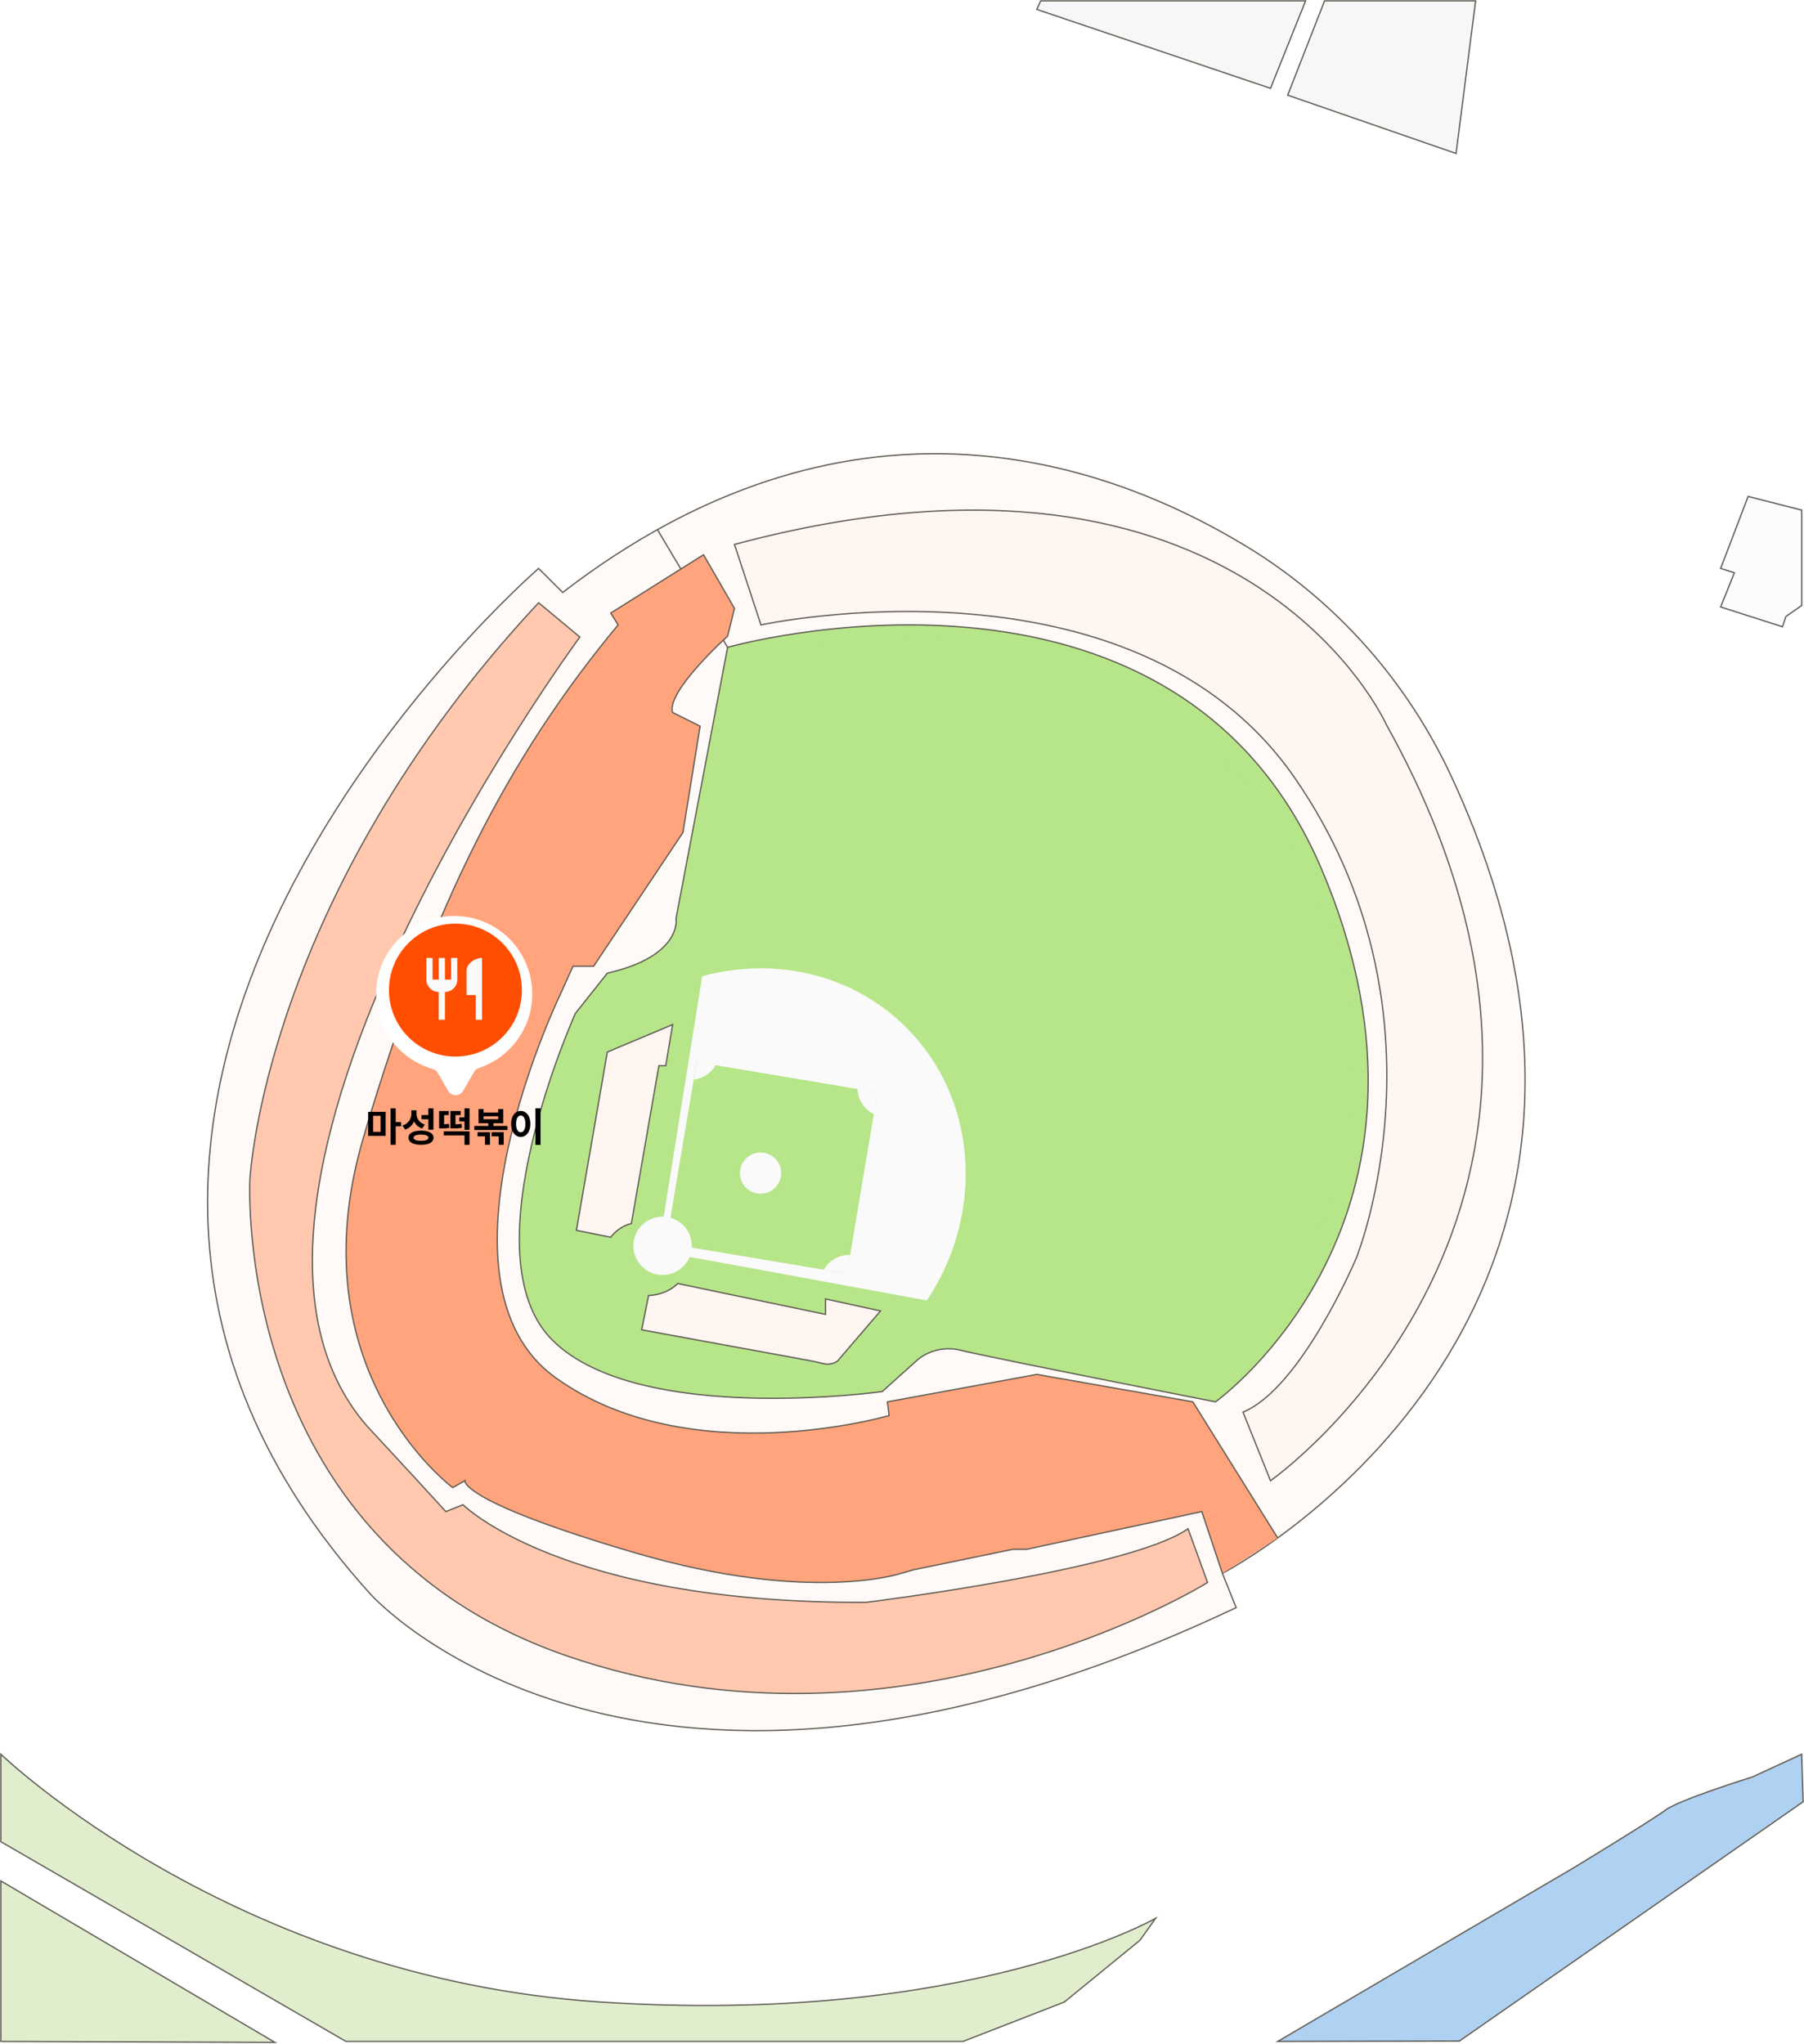 <svg width="705" height="799" viewBox="0 0 705 799" fill="none" xmlns="http://www.w3.org/2000/svg">
<g clip-path="url(#clip0_1064_1797)">
<path d="M576.666 0.335L569.025 59.986L503.227 37.198L517.635 0.335H576.666Z" fill="#F7F7F7" stroke="#605B53" stroke-width="0.5" stroke-miterlimit="10"/>
<path d="M510.222 0.335L496.512 34.517L405.199 3.686L406.69 0.335H510.222Z" fill="#F7F7F7" stroke="#605B53" stroke-width="0.5" stroke-miterlimit="10"/>
<path d="M219.889 231.565L210.489 222.182C210.489 222.182 -29.878 429.954 144.69 622.981C144.69 622.981 248.088 739.601 483.084 628.343L477.713 614.938C477.713 614.938 666.018 517.701 567.454 304.058C550.158 266.565 522.228 234.849 486.871 213.429C428.619 178.148 330.082 146.767 219.889 231.565Z" fill="#FFFAF8" stroke="#605B53" stroke-width="0.5" stroke-miterlimit="10"/>
<path d="M344.772 543.893L358.2 531.829C358.2 531.829 364.914 525.127 375.657 527.808C386.399 530.489 475.026 547.915 475.026 547.915C475.026 547.915 574.396 476.87 516.654 340.143C458.912 203.415 284.344 253.013 284.344 253.013L264.202 358.909C264.202 358.909 266.887 373.654 237.345 380.357L224.87 396.08C224.87 396.08 182.289 490.275 215.86 523.786C249.431 557.298 344.772 543.893 344.772 543.893Z" fill="#B7E589" stroke="#605B53" stroke-width="0.5" stroke-miterlimit="10"/>
<path d="M273.226 389.07L356.132 507.178L479.726 533.853L487.971 530.502C487.971 530.502 561.639 441.361 510.611 342.167C459.584 242.973 356.186 248.334 356.186 248.334C356.186 248.334 314.813 250.721 305.279 256.9L298.444 263.08L273.226 389.083V389.07Z" fill="#B7E589"/>
<path d="M287.03 212.799L297.384 244.246C297.384 244.246 442.799 212.799 505.912 303.95C569.025 395.102 530.083 491.615 530.083 491.615C530.083 491.615 508.597 542.553 485.769 551.936L496.512 578.745C496.512 578.745 647.433 473.117 541.967 283.575C541.967 283.575 487.112 159.18 287.03 212.799Z" fill="#FFF5F1" stroke="#605B53" stroke-width="0.5" stroke-miterlimit="10"/>
<path d="M256.924 207.021L284.344 253.013" stroke="#605B53" stroke-width="0.5" stroke-miterlimit="10"/>
<path d="M477.713 614.938L469.656 590.81L401.171 605.555H395.8L356.858 613.597L352.212 614.938C352.212 614.938 316.573 627.002 248.089 606.895C179.604 586.788 181.672 578.745 181.672 578.745L176.918 581.426C176.918 581.426 115.148 535.851 142.005 444.699C168.861 353.547 198.766 295.8 241.562 244.246L238.689 239.608L274.945 216.82L287.031 237.812L284.345 248.629C284.345 248.629 260.174 270.439 262.86 278.481L273.602 283.843L266.888 325.398L231.975 377.676H223.918L218.774 389.07C218.774 389.07 164.833 500.998 217.203 538.531C269.574 576.064 347.458 553.277 347.458 553.277L346.8 547.915L405.2 537.191L466.151 547.915L499.319 601.104" fill="#FFA47C"/>
<path d="M477.713 614.938L469.656 590.81L401.171 605.555H395.8L356.858 613.597L352.212 614.938C352.212 614.938 316.573 627.002 248.089 606.895C179.604 586.788 181.672 578.745 181.672 578.745L176.918 581.426C176.918 581.426 115.148 535.851 142.005 444.699C168.861 353.547 198.766 295.8 241.562 244.246L238.689 239.608L274.945 216.82L287.031 237.812L284.345 248.629C284.345 248.629 260.174 270.439 262.86 278.481L273.602 283.843L266.888 325.398L231.975 377.676H223.918L218.774 389.07C218.774 389.07 164.833 500.998 217.203 538.531C269.574 576.064 347.458 553.277 347.458 553.277L346.8 547.915L405.2 537.191L466.151 547.915L499.319 601.104" stroke="#605B53" stroke-width="0.5" stroke-miterlimit="10"/>
<path d="M464.284 597.512L471.924 618.53C471.924 618.53 352.829 692.685 221.231 647.109C89.634 601.533 97.691 460.784 97.691 460.784C97.691 460.784 103.062 350.866 210.488 235.586L226.602 248.991C226.602 248.991 65.463 467.487 143.347 557.298C143.347 557.298 160.804 576.064 174.232 590.809L180.946 588.128C180.946 588.128 219.553 626.908 338.568 626.278C338.568 626.278 441.455 613.597 464.284 597.512Z" fill="#FFC8AF" stroke="#605B53" stroke-width="0.5" stroke-miterlimit="10"/>
<path d="M0.336 685.647V719.829L135.237 797.911H376.315L415.942 782.496L445.485 758.368L451.608 749.789C451.608 749.789 378.343 791.879 234.66 782.496C90.977 773.113 0.336 685.647 0.336 685.647Z" fill="#E0EECE" stroke="#605B53" stroke-width="0.5" stroke-miterlimit="10"/>
<path d="M704.1 685.647L684.763 694.562C684.763 694.562 656.309 703.409 650.937 707.43C645.566 711.451 614.681 730.218 614.681 730.218L499.318 797.911L570.327 797.75L704.664 704.226L704.1 685.647Z" fill="#AFD1F2" stroke="#605B53" stroke-width="0.5" stroke-miterlimit="10"/>
<path d="M683.166 194.032L672.423 222.182L677.794 223.858L672.423 237.235L696.594 244.97L697.937 240.948L704.1 236.672V199.381L683.166 194.032Z" fill="#FCFCFC" stroke="#605B53" stroke-width="0.5" stroke-miterlimit="10"/>
<path d="M0.336 735.177V764.225V797.911L107.44 798.287L0.336 735.177Z" fill="#E0EECE" stroke="#605B53" stroke-width="0.5" stroke-miterlimit="10"/>
<path d="M362.229 508.291C385.299 473.586 382.063 427.782 352.44 399.941C331.263 380.048 301.721 374.15 274.421 381.55L257.22 489.001L362.229 508.291Z" fill="#FAFAFA"/>
<path d="M260.329 485.956L331.007 497.801L342.923 426.943L272.246 415.099L260.329 485.956Z" fill="#B7E589"/>
<path d="M258.938 498.331C265.242 498.331 270.353 493.23 270.353 486.937C270.353 480.644 265.242 475.543 258.938 475.543C252.635 475.543 247.524 480.644 247.524 486.937C247.524 493.23 252.635 498.331 258.938 498.331Z" fill="#FAFAFA"/>
<path d="M323.099 494.605C322.669 495.127 322.293 495.69 321.971 496.267L331.035 497.781L332.257 490.476C328.846 490.369 325.435 491.776 323.099 494.605Z" fill="#FAFAFA"/>
<path d="M339.239 434.029C339.951 434.619 340.73 435.088 341.522 435.477L342.959 426.911L335.104 425.597C335.211 428.748 336.607 431.857 339.239 434.016V434.029Z" fill="#FAFAFA"/>
<path d="M279.658 416.308L272.286 415.075L271.131 421.978C273.937 421.643 276.623 420.276 278.557 417.93C278.986 417.421 279.336 416.871 279.658 416.308Z" fill="#FAFAFA"/>
<path d="M297.222 466.562C301.672 466.562 305.279 462.961 305.279 458.519C305.279 454.077 301.672 450.476 297.222 450.476C292.772 450.476 289.165 454.077 289.165 458.519C289.165 462.961 292.772 466.562 297.222 466.562Z" fill="#FAFAFA"/>
<path d="M264.873 501.669L322.615 513.733V507.701L344.1 512.392L327.986 531.159C327.986 531.159 326.899 533.17 323.286 533.17C321.944 533.17 319.083 532.245 316.572 531.829L250.773 519.765L253.459 506.36C253.459 506.36 260.173 506.36 264.873 501.669Z" fill="#FFF5F1" stroke="#605B53" stroke-width="0.5" stroke-miterlimit="10"/>
<path d="M260.173 416.549L262.859 400.464L237.345 411.187L225.26 480.891L238.688 483.572C238.688 483.572 241.374 479.551 246.745 478.211L257.488 416.549H260.173Z" fill="#FFF5F1" stroke="#605B53" stroke-width="0.5" stroke-miterlimit="10"/>
</g>
<g filter="url(#filter0_d_1064_1797)">
<path fill-rule="evenodd" clip-rule="evenodd" d="M186.312 417.873C186.701 417.2 187.338 416.71 188.077 416.466C200.23 412.45 209 400.999 209 387.5C209 370.655 195.345 357 178.5 357C161.655 357 148 370.655 148 387.5C148 401.454 157.37 413.219 170.162 416.846C170.956 417.071 171.646 417.577 172.059 418.292L176.13 425.343C177.434 427.602 180.695 427.602 182 425.343L186.312 417.873Z" fill="white"/>
</g>
<circle cx="177.981" cy="386.981" r="25.982" fill="#FF4E00"/>
<path d="M182.333 379.25V388.917H185.958V398.583H188.375V374.417C185.04 374.417 182.333 377.123 182.333 379.25ZM176.292 382.875H173.875V374.417H171.458V382.875H169.042V374.417H166.625V382.875C166.625 385.545 168.788 387.708 171.458 387.708V398.583H173.875V387.708C176.545 387.708 178.708 385.545 178.708 382.875V374.417H176.292V382.875Z" fill="#FAFAFA"/>
<path d="M150.707 434.564V443.967H143.873V434.564H150.707ZM145.84 436.127V442.387H148.724V436.127H145.84ZM154.641 433.21V447.442H152.646V433.21H154.641ZM156.74 438.58V440.243H154.199V438.58H156.74ZM162.398 435.243C162.394 436.223 162.243 437.129 161.945 437.961C161.647 438.794 161.192 439.517 160.58 440.133C159.973 440.748 159.221 441.208 158.326 441.514L157.265 439.923C158.054 439.669 158.707 439.304 159.227 438.829C159.75 438.354 160.135 437.81 160.381 437.199C160.632 436.587 160.759 435.936 160.763 435.243V433.956H162.398V435.243ZM162.774 435.149C162.77 435.812 162.882 436.429 163.111 437C163.343 437.571 163.702 438.077 164.188 438.519C164.678 438.958 165.293 439.291 166.033 439.519L164.973 441.077C164.114 440.783 163.404 440.35 162.84 439.779C162.276 439.204 161.858 438.529 161.586 437.751C161.313 436.971 161.177 436.103 161.177 435.149V433.956H162.774V435.149ZM169.387 433.21V441.552H167.398V433.21H169.387ZM164.525 441.917C165.534 441.917 166.407 442.028 167.144 442.249C167.881 442.466 168.444 442.783 168.834 443.199C169.229 443.611 169.426 444.107 169.426 444.685C169.426 445.263 169.229 445.761 168.834 446.177C168.444 446.593 167.881 446.908 167.144 447.122C166.407 447.335 165.534 447.44 164.525 447.436C163.516 447.44 162.645 447.333 161.912 447.116C161.179 446.899 160.615 446.584 160.221 446.171C159.831 445.759 159.637 445.263 159.641 444.685C159.637 444.107 159.833 443.611 160.227 443.199C160.621 442.783 161.184 442.466 161.917 442.249C162.65 442.028 163.52 441.917 164.525 441.917ZM164.525 443.464C163.892 443.464 163.359 443.51 162.928 443.602C162.497 443.694 162.171 443.831 161.951 444.011C161.733 444.192 161.625 444.416 161.625 444.685C161.625 444.947 161.733 445.168 161.951 445.348C162.171 445.529 162.497 445.665 162.928 445.757C163.363 445.845 163.895 445.888 164.525 445.884C165.155 445.888 165.687 445.845 166.122 445.757C166.556 445.665 166.884 445.529 167.105 445.348C167.33 445.168 167.444 444.947 167.448 444.685C167.444 444.416 167.33 444.192 167.105 444.011C166.884 443.831 166.556 443.694 166.122 443.602C165.691 443.51 165.159 443.464 164.525 443.464ZM167.669 435.823V437.453H164.73V435.823H167.669ZM183.492 442.177V447.453H181.531V443.779H173.393V442.177H183.492ZM183.492 433.21V441.586H181.531V433.21H183.492ZM183.155 436.729V438.326H179.509V436.729H183.155ZM172.304 439.448C172.975 439.451 173.535 439.44 173.984 439.414C174.433 439.389 174.912 439.322 175.42 439.215L175.592 440.807C175.109 440.91 174.656 440.976 174.232 441.006C173.813 441.031 173.29 441.044 172.663 441.044H172.304H171.614V439.448H172.304ZM175.337 434.249V435.845H173.553V440.105H171.614V434.249H175.337ZM176.796 439.448C177.452 439.451 177.973 439.448 178.36 439.436C178.746 439.425 179.096 439.403 179.409 439.37C179.722 439.333 180.035 439.276 180.349 439.199L180.525 440.79C180.19 440.867 179.857 440.924 179.525 440.961C179.198 440.998 178.835 441.022 178.437 441.033C178.043 441.041 177.496 441.044 176.796 441.044H176.023V439.448H176.796ZM180.017 434.249V435.845H177.995V440.077H176.023V434.249H180.017ZM191.492 442.536V447.442H189.537V444.122H186.631V442.536H191.492ZM196.852 442.536V447.442H194.879V444.122H192.122V442.536H196.852ZM198.332 440.083V441.663H185.36V440.083H198.332ZM192.824 438.293V440.459H190.824V438.293H192.824ZM188.979 433.497V434.818H194.691V433.497H196.664V439.017H187.017V433.497H188.979ZM188.979 437.453H194.691V436.309H188.979V437.453ZM211.238 433.21V447.475H209.222V433.21H211.238ZM203.515 434.215C204.229 434.215 204.87 434.424 205.437 434.84C206.005 435.256 206.45 435.847 206.774 436.613C207.099 437.376 207.261 438.263 207.261 439.276C207.261 440.297 207.099 441.192 206.774 441.961C206.45 442.731 206.005 443.324 205.437 443.74C204.874 444.153 204.233 444.359 203.515 444.359C202.789 444.359 202.141 444.153 201.57 443.74C200.999 443.324 200.552 442.733 200.227 441.967C199.907 441.197 199.749 440.3 199.752 439.276C199.749 438.263 199.907 437.374 200.227 436.608C200.552 435.842 200.999 435.252 201.57 434.84C202.145 434.424 202.793 434.215 203.515 434.215ZM203.515 436.017C203.146 436.017 202.824 436.144 202.548 436.398C202.272 436.648 202.056 437.018 201.901 437.508C201.75 437.998 201.677 438.587 201.68 439.276C201.677 439.972 201.75 440.565 201.901 441.055C202.056 441.545 202.272 441.917 202.548 442.171C202.824 442.425 203.146 442.552 203.515 442.552C203.879 442.552 204.196 442.425 204.465 442.171C204.738 441.917 204.949 441.545 205.1 441.055C205.255 440.565 205.332 439.972 205.332 439.276C205.332 438.587 205.255 437.998 205.1 437.508C204.949 437.018 204.738 436.648 204.465 436.398C204.192 436.144 203.876 436.017 203.515 436.017Z" fill="black"/>
<defs>
<filter id="filter0_d_1064_1797" x="143" y="354" width="69" height="78.037" filterUnits="userSpaceOnUse" color-interpolation-filters="sRGB">
<feFlood flood-opacity="0" result="BackgroundImageFix"/>
<feColorMatrix in="SourceAlpha" type="matrix" values="0 0 0 0 0 0 0 0 0 0 0 0 0 0 0 0 0 0 127 0" result="hardAlpha"/>
<feOffset dx="-1" dy="1"/>
<feGaussianBlur stdDeviation="2"/>
<feComposite in2="hardAlpha" operator="out"/>
<feColorMatrix type="matrix" values="0 0 0 0 0 0 0 0 0 0 0 0 0 0 0 0 0 0 0.25 0"/>
<feBlend mode="normal" in2="BackgroundImageFix" result="effect1_dropShadow_1064_1797"/>
<feBlend mode="normal" in="SourceGraphic" in2="effect1_dropShadow_1064_1797" result="shape"/>
</filter>
<clipPath id="clip0_1064_1797">
<rect width="705" height="798.622" fill="white"/>
</clipPath>
</defs>
</svg>
